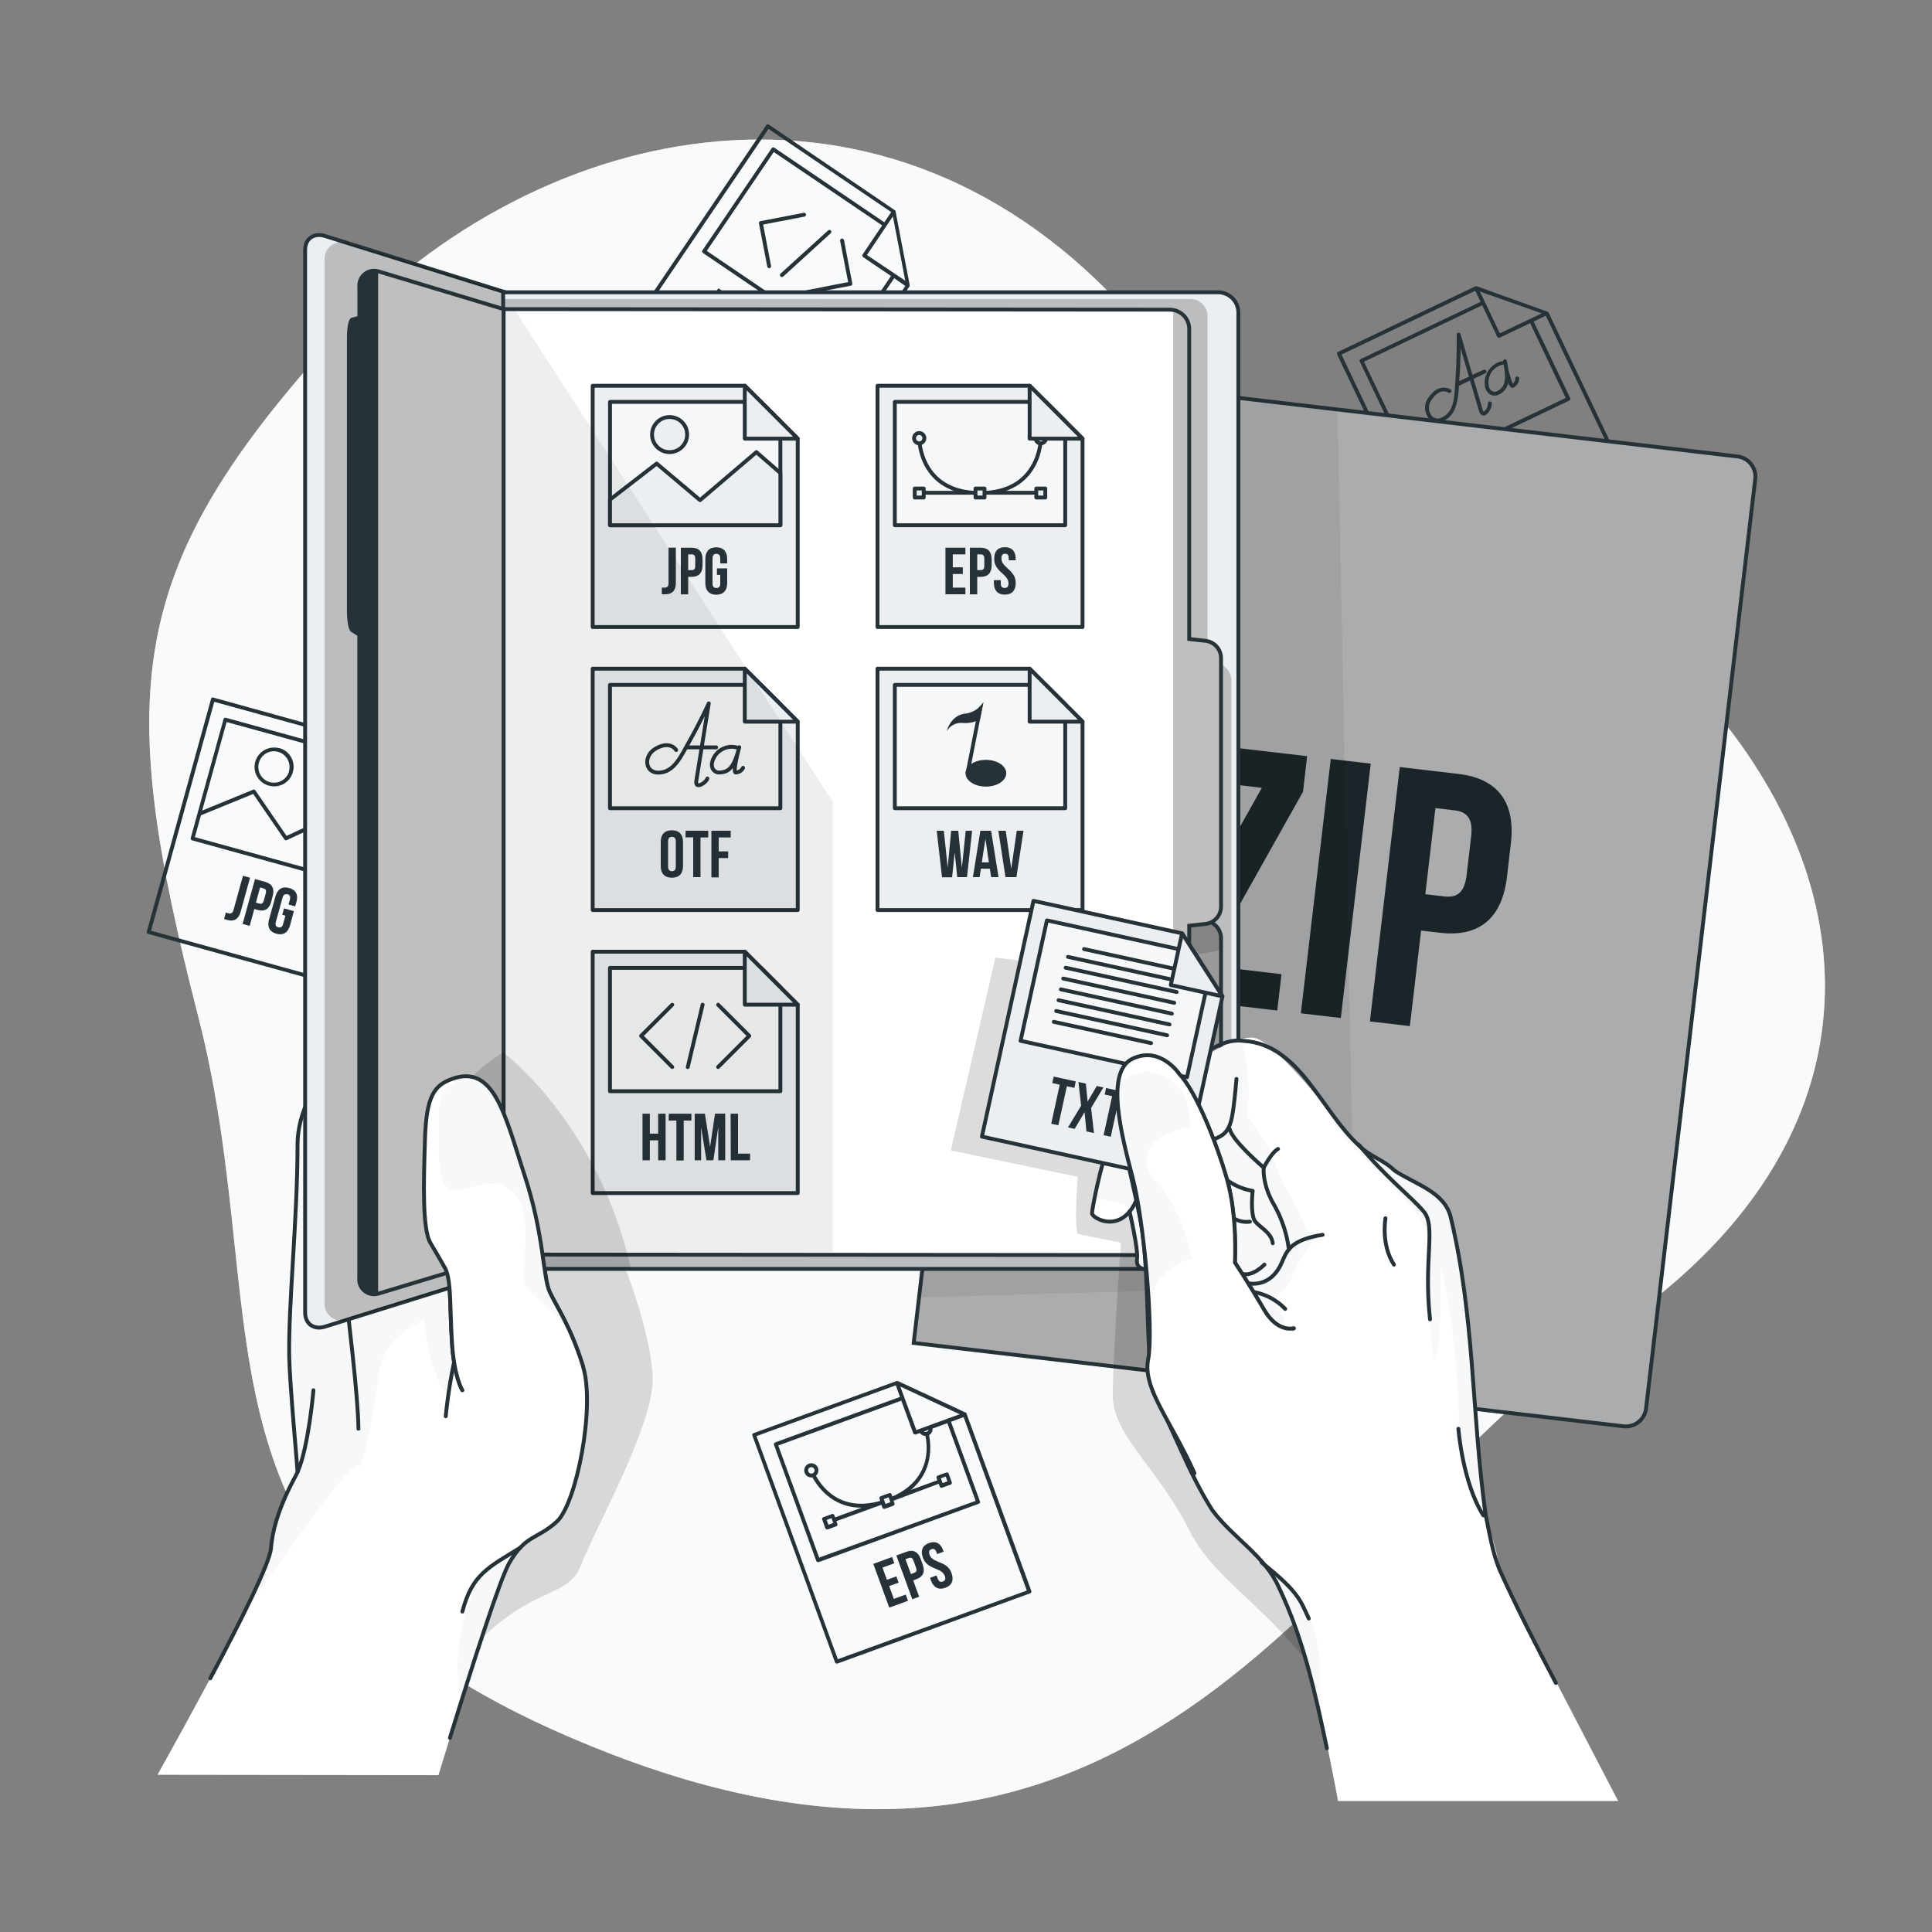 <svg xmlns="http://www.w3.org/2000/svg" xmlns:xlink="http://www.w3.org/1999/xlink" viewBox="0 0 500 500"><rect x="0" y="0" width="500" height="500" fill="#808080" stroke="none"/><defs><clipPath id="freepik--clip-path--inject-18"><path d="M454.25,124,426,364.51a5.26,5.26,0,0,1-5.84,4.61l-183.7-21.56,29.47-251,183.7,21.57A5.26,5.26,0,0,1,454.25,124Z" style="fill:#ECEFF1;stroke:#263238;stroke-miterlimit:10"></path></clipPath><clipPath id="freepik--clip-path-2--inject-18"><path d="M320.49,80.91V323.12a5.28,5.28,0,0,1-5.27,5.27h-185V75.65h185A5.26,5.26,0,0,1,320.49,80.91Z" style="fill:#ECEFF1;stroke:#263238;stroke-miterlimit:10"></path></clipPath><clipPath id="freepik--clip-path-3--inject-18"><path d="M316,242.81v64.31a4.52,4.52,0,0,1-4,4.49l-2.14.24-18.68,2V236L312,238.31A4.53,4.53,0,0,1,316,242.81Z" style="fill:#999;stroke:#263238;stroke-linecap:round;stroke-linejoin:round"></path></clipPath><clipPath id="freepik--clip-path-4--inject-18"><path d="M316,170.31v64.31a4.52,4.52,0,0,1-4,4.49l-4.23.46v80.22a5,5,0,0,1-4.16,4.94,4.27,4.27,0,0,1-.87.08l-172.42-.14V80l172.42.14a4.28,4.28,0,0,1,.87.09,5,5,0,0,1,4.16,4.93v80.22l4.23.47A4.51,4.51,0,0,1,316,170.31Z" style="fill:#fff;stroke:#263238;stroke-miterlimit:10"></path></clipPath><clipPath id="freepik--clip-path-5--inject-18"><path d="M130.32,80V325l-32.08,9.7-.38.1a3.84,3.84,0,0,1-4.89-4V164.24l-1.77-1.1c-.52-.31-.91-2.49-.91-5V87.39c0-2.54.39-4.57.91-4.7L93,82.23v-8a3.83,3.83,0,0,1,4.89-4l.38.1Z" style="fill:#bfbfbf;stroke:#263238;stroke-miterlimit:10"></path></clipPath><clipPath id="freepik--clip-path-6--inject-18"><path d="M119.66,359.77s-2.15-3.28-2.7-12.44-.16-15.22-1.6-18.8c0,0-1.79-3.23-3.94-6.81s-1.79-15.46-1.44-26.85,2.48-14,7-15.64c11-4,13.74,9.63,18.8,25s4.7,26.27,6.49,30.14,5.42,8.88,8.63,19.27" style="fill:#fff;stroke:#263238;stroke-linecap:round;stroke-linejoin:round"></path></clipPath><clipPath id="freepik--clip-path-7--inject-18"><path d="M309.14,381.27c-6.28-13.95-13.45-21.91-12-29.44s-1.08-35.85-4-47-7.21-27.5,0-30.86,12.09,4,12.09,4c4.3,4.48,9.68,17.92,12.37,27.43s2,21.33,2,21.33,4,6.09,7.53,12.19,7.71,4.84,7.71,4.84" style="fill:#fff;stroke:#263238;stroke-linecap:round;stroke-linejoin:round"></path></clipPath></defs><g id="freepik--background-simple--inject-18"><path d="M158.12,453.93C42,409.08,72.65,346.2,51.29,263s-19-115,33-173.11S226.13,10.27,290.2,79s123.36,62.17,160,113.23S480,303.75,413.79,346.41,301.36,509.23,158.12,453.93Z" style="fill:#ECEFF1"></path><path d="M158.12,453.93C42,409.08,72.65,346.2,51.29,263s-19-115,33-173.11S226.13,10.27,290.2,79s123.36,62.17,160,113.23S480,303.75,413.79,346.41,301.36,509.23,158.12,453.93Z" style="fill:#fff;opacity:0.7"></path></g><g id="freepik--Files--inject-18"><path d="M207.64,114.64a.48.48,0,0,0,.41-.22l27.36-40.36,0-.06s0,0,0-.06a.46.46,0,0,0,0-.26l-1.2-6.23h0l-1.34-7h0l-1.11-5.82a.59.59,0,0,0-.12-.22l-.05,0s0,0,0,0L199,32.26a.49.49,0,0,0-.69.13l-35,51.7a.51.51,0,0,0,.14.7l43.92,29.77A.54.54,0,0,0,207.64,114.64ZM224.36,66,231.08,56l3.2,16.65Zm-1.11-.15a.5.5,0,0,0,.13.7l7.21,4.88-12,17.72L182.91,64.93l17.34-25.59,28.05,19ZM198.89,33.37l31.76,21.52-1.79,2.64L200.4,38.23a.51.51,0,0,0-.7.14L181.8,64.78a.51.51,0,0,0-.08.38.54.54,0,0,0,.21.32l36.5,24.74a.52.52,0,0,0,.7-.14L231.42,72l2.88,2-26.8,39.54L164.41,84.24Z" style="fill:#263238"></path><path d="M196.42,57.83,198.57,69a.49.49,0,0,0,.49.4h.09a.5.5,0,0,0,.4-.58l-2.05-10.7,10.69-2.06a.49.49,0,0,0,.4-.58.5.5,0,0,0-.58-.4l-11.19,2.15A.5.5,0,0,0,196.42,57.83Z" style="fill:#263238"></path><path d="M208.8,75.1a.5.5,0,0,0-.4.58.51.51,0,0,0,.49.41h.1l11.19-2.15a.48.48,0,0,0,.39-.58l-2.14-11.2a.5.5,0,0,0-1,.19L219.5,73Z" style="fill:#263238"></path><path d="M202,71.53a.52.52,0,0,0,.37.16.5.5,0,0,0,.34-.13L215,60.35a.48.48,0,0,0,0-.7.49.49,0,0,0-.7,0L202,70.82A.5.5,0,0,0,202,71.53Z" style="fill:#263238"></path><polygon points="189.27 76.88 186.37 81.16 184.58 79.95 187.48 75.67 185.91 74.61 179.15 84.59 180.72 85.65 183.62 81.38 185.4 82.58 182.5 86.86 184.1 87.94 190.86 77.96 189.27 76.88" style="fill:#263238"></polygon><polygon points="195.43 83.14 196.39 81.71 191.54 78.42 190.58 79.85 192.22 80.96 186.42 89.52 187.99 90.58 193.79 82.03 195.43 83.14" style="fill:#263238"></polygon><polygon points="201.47 85.15 195.61 91.52 195.58 91.5 199.24 83.64 197.06 82.16 190.3 92.15 191.66 93.07 196.45 86.02 196.48 86.03 192.83 93.87 194.32 94.87 200.23 88.43 200.25 88.45 195.4 95.61 196.88 96.61 203.65 86.63 201.47 85.15" style="fill:#263238"></polygon><polygon points="204.79 87.4 198.02 97.38 202.17 100.2 203.14 98.77 200.56 97.02 206.36 88.47 204.79 87.4" style="fill:#263238"></polygon><path d="M62.88,226.65l-2.45,8.87c-.25.89-.78,1-1.36.82a6.36,6.36,0,0,1-.62-.19L58,237.81a6.83,6.83,0,0,0,.87.28c1.38.38,2.79.12,3.43-2.2l2.41-8.73Z" style="fill:#263238"></path><path d="M70.57,231.87c.51-1.86-.11-3.12-1.93-3.63L66,227.5l-3.21,11.62,1.82.51,1.21-4.37.86.24c1.83.5,3-.26,3.52-2.12Zm-1.8-.62L68.29,233c-.23.83-.62,1-1.2.85l-.86-.24,1.08-3.94.87.24C68.76,230.06,69,230.42,68.77,231.25Z" style="fill:#263238"></path><path d="M74.82,229.81c-1.8-.5-3,.31-3.53,2.17l-1.67,6c-.52,1.86.12,3.18,1.91,3.67s3-.31,3.53-2.17l1-3.68-2.56-.71-.46,1.66.83.23-.59,2.14c-.23.83-.67,1-1.26.87s-.86-.56-.63-1.39l1.73-6.28c.23-.83.69-1,1.27-.88s.86.58.63,1.41l-.35,1.24,1.73.48.31-1.13C77.25,231.62,76.61,230.3,74.82,229.81Z" style="fill:#263238"></path><path d="M103.1,208.35a.51.51,0,0,0,0-.25l-3.13-5.51h0l-3.5-6.18h0l-2.92-5.14a.47.47,0,0,0-.19-.18l0,0-.06,0L55.25,180.54a.5.5,0,0,0-.38,0,.54.54,0,0,0-.24.3L38,241.09a.5.5,0,0,0,.35.61L89.5,255.83l.13,0a.5.5,0,0,0,.48-.37l13-47a.2.2,0,0,0,0-.07Zm-7.37,6.18-3.94-5.95a.5.5,0,0,0-.62-.18l-17,7.93-8.07-11.77a.5.5,0,0,0-.6-.18l-13.18,5.4,6.32-22.92,32.67,9-2.4,8.68a.51.51,0,0,0,.35.62l8.4,2.32ZM52,211l13.53-5.53,8.07,11.78a.49.49,0,0,0,.62.17l17-7.92,4.18,6.32L92,228.13,50.44,216.65Zm38-6.64,3.19-11.56,8.36,14.75Zm-.75,50.38L39.1,240.87l16.36-59.24,37,10.22-.84,3.07-33.15-9.16a.52.52,0,0,0-.62.35l-8.49,30.76a.5.5,0,0,0,.35.61l42.5,11.74.14,0h0a.5.5,0,0,0,.24-.06l0,0,0,0a.51.51,0,0,0,.16-.24l5.83-21.11,3.36.93Z" style="fill:#263238"></path><path d="M72.27,193.64a5.07,5.07,0,0,0-3.83.48,5,5,0,0,0-2.37,3,5,5,0,0,0,3.52,6.2,4.84,4.84,0,0,0,1.35.19,5,5,0,0,0,4.85-3.7,5,5,0,0,0-3.52-6.21Zm2.56,5.94A4,4,0,0,1,67,197.43a4,4,0,0,1,3.89-3,4.06,4.06,0,0,1,3.9,5.12Z" style="fill:#263238"></path><path d="M421.73,124.83l-21-44,0,0,0,0a.47.47,0,0,0-.21-.16L382.2,74.1a.46.46,0,0,0-.26,0h-.06l-.06,0L346.28,91.07a.49.49,0,0,0-.23.66l26.89,56.38a.46.46,0,0,0,.28.25.51.51,0,0,0,.17,0,.38.38,0,0,0,.21,0l47.89-22.84A.5.5,0,0,0,421.73,124.83ZM388.16,86.26,383,75.45l16,5.65Zm-.69.89a.51.51,0,0,0,.46.28.54.54,0,0,0,.21-.05L396,83.63,405.21,103,366.32,121.5,353,93.61,383.6,79Zm-13.85,60.08L347.17,91.75l34.62-16.51,1.38,2.87-31,14.81a.55.55,0,0,0-.26.28.53.53,0,0,0,0,.39l13.74,28.8a.48.48,0,0,0,.45.28.54.54,0,0,0,.21,0l39.8-19a.5.5,0,0,0,.24-.67L396.9,83.2l3.15-1.5,20.56,43.11Z" style="fill:#263238"></path><path d="M372,109.31a3.74,3.74,0,0,0,1.59-.38c3.34-1.59,3.73-5.22,4-9.15l.08,0,2.77-1.32c1.07,3.65,2.05,7,2.32,7.88.39,1.27,1.15,1.23,1.46,1.15,1-.26,2-2.21,1.83-3.2a.51.51,0,0,0-.59-.39.5.5,0,0,0-.39.59,2.78,2.78,0,0,1-.7,1.72c-.23.26-.38.31-.4.31s-.13-.07-.25-.47c-.27-.91-1.27-4.31-2.36-8l3-1.42a.5.5,0,1,0-.43-.9L381.06,97,378,86.52a.5.5,0,0,0-1,.14v.6c0,1.59,0,5.83-.28,10.13,0,.55-.07,1.09-.1,1.63-.24,4.23-.43,7.57-3.43,9a2.17,2.17,0,0,1-2.74-.48,3.49,3.49,0,0,1,.2-4.27c2.14-3,4.08-1.73,4.17-1.67a.5.5,0,0,0,.56-.83s-2.8-1.86-5.54,1.91a4.47,4.47,0,0,0-.16,5.5A3,3,0,0,0,372,109.31Zm6-19.19c.59,2,1.39,4.72,2.16,7.35l-2.5,1.19c0-.4,0-.8.07-1.2C377.9,94.78,378,92.13,378,90.12Z" style="fill:#263238"></path><path d="M384.28,99.74a2.86,2.86,0,0,0,1.39,2.34,2.35,2.35,0,0,0,1.16.31,2.09,2.09,0,0,0,.92-.2,4.28,4.28,0,0,0,2.58-3.1,2.41,2.41,0,0,0,.78,1.2.67.67,0,0,0,.6,0,2.68,2.68,0,0,0,1.47-2.37.51.51,0,0,0-.51-.48.5.5,0,0,0-.49.5,1.72,1.72,0,0,1-.69,1.33,25.27,25.27,0,0,1-1.36-5c0-.25-.09-.51-.14-.78a.5.5,0,0,0-1,0,.5.5,0,0,0-.3,0A5.7,5.7,0,0,0,384.28,99.74Zm4.63-5.36a.51.51,0,0,0,.21-.1,2.38,2.38,0,0,0,.05.26c.72,4.18.26,5.74-1.85,6.75a1.27,1.27,0,0,1-1.15-.08,1.91,1.91,0,0,1-.9-1.57A4.65,4.65,0,0,1,388.91,94.38Z" style="fill:#263238"></path><path d="M386.89,121.9c-.83-1.74-2.22-2.3-3.9-1.5s-2.12,2.24-1.29,4l2.7,5.66c.83,1.74,2.22,2.3,3.9,1.5s2.12-2.24,1.29-4Zm.67,8.08c-.54.26-1,.13-1.4-.65l-2.8-5.87c-.37-.78-.17-1.24.37-1.5s1-.13,1.4.65l2.8,5.88C388.3,129.26,388.1,129.72,387.56,130Z" style="fill:#263238"></path><polygon points="392.28 118.03 391.54 116.48 386.25 119 386.99 120.56 388.78 119.7 393.23 129.03 394.94 128.22 390.49 118.89 392.28 118.03" style="fill:#263238"></polygon><polygon points="398.51 119.09 396.3 120.14 394.73 116.86 397.55 115.52 396.81 113.97 392.28 116.13 397.47 127.01 399.19 126.19 397.04 121.7 399.25 120.65 398.51 119.09" style="fill:#263238"></polygon><path d="M250.15,365.88l0-.05,0-.06a.52.52,0,0,0-.19-.17l-5.75-2.68h0l-6.44-3h0l-5.36-2.49a.48.48,0,0,0-.26,0H232l-37,13.48a.48.48,0,0,0-.28.26.46.46,0,0,0,0,.38l21.39,58.68a.53.53,0,0,0,.26.29.52.52,0,0,0,.21,0,.47.47,0,0,0,.17,0l49.85-18.17a.5.5,0,0,0,.3-.64Zm-13,4.22L233,358.84,248.37,366Zm3.19-.1a.81.81,0,0,1-.49.53.77.77,0,0,1-.63,0s-.05,0-.08-.06Zm-4,.91a.5.5,0,0,0,.47.33.57.57,0,0,0,.18,0l1.07-.39a1.75,1.75,0,0,0,.7.59,1.86,1.86,0,0,0,.74.17c.69,3.44,1.07,11.37-8.5,15.66l-.06,0-.2-.56a.51.51,0,0,0-.26-.28.5.5,0,0,0-.38,0l-2.19.8a.49.49,0,0,0-.3.64l.2.56-.05,0c-10.1,2.88-14.91-3.44-16.59-6.52a1.82,1.82,0,0,0,.46-.6,1.88,1.88,0,0,0,.06-1.4,1.83,1.83,0,1,0-1.72,2.45l.3,0a16.81,16.81,0,0,0,3.63,4.52,13.56,13.56,0,0,0,9,3.3H223l-6.88,2.51-.2-.56a.48.48,0,0,0-.26-.28.46.46,0,0,0-.38,0l-2.19.8a.49.49,0,0,0-.3.64l.8,2.19a.5.5,0,0,0,.47.33l.17,0,2.19-.8a.55.55,0,0,0,.28-.26.5.5,0,0,0,0-.38l-.25-.69,11.57-4.22.08,0,.25.69a.44.44,0,0,0,.25.28.54.54,0,0,0,.22.05l.17,0,2.19-.8a.5.5,0,0,0,.3-.64l-.25-.68.08,0L242.93,384l.25.69a.5.5,0,0,0,.47.33l.18,0,2.18-.8a.49.49,0,0,0,.3-.64l-.79-2.19a.51.51,0,0,0-.65-.3l-2.19.8a.5.5,0,0,0-.29.64l.2.56-6.88,2.51c5.67-4.7,5.31-11.13,4.73-14.19a1.81,1.81,0,0,0,.9-1.7l3.83-1.4,7.33,20.11L212,403.1l-10.59-29,31.84-11.61Zm-5.92,17.85-1.25.46-.45-1.25,1.25-.46Zm-21.22-7.95a.82.82,0,0,1,.49-1.06.92.92,0,0,1,.28-.05.83.83,0,0,1,.78.55.86.86,0,0,1,0,.63.78.78,0,0,1-.47.42A.81.81,0,0,1,209.2,380.81Zm6.45,13.34-1.25.46-.46-1.25,1.25-.46Zm27.85-11.57,1.25-.45.45,1.25-1.25.45ZM216.83,429.4l-21.05-57.74,36.05-13.14,1.09,3-32.31,11.78a.5.5,0,0,0-.3.64l10.93,30a.45.45,0,0,0,.26.28.46.46,0,0,0,.21.05.51.51,0,0,0,.17,0l41.43-15.1a.51.51,0,0,0,.3-.64l-7.5-20.58,3.27-1.2,16.36,44.88Z" style="fill:#263238"></path><polygon points="231.33 413.79 230.12 410.47 232.57 409.58 231.98 407.96 229.53 408.85 228.38 405.69 231.46 404.57 230.87 402.95 226.01 404.73 230.14 416.05 235 414.28 234.41 412.67 231.33 413.79" style="fill:#263238"></polygon><path d="M238.27,403.43c-.67-1.81-1.9-2.48-3.68-1.83l-2.62.95,4.13,11.33,1.78-.65L236.33,409l.84-.31c1.78-.65,2.29-1.95,1.63-3.77Zm-1.69,3.62-.84.31-1.4-3.84.84-.3c.57-.21,1-.06,1.26.75l.62,1.7C237.36,406.47,237.15,406.85,236.58,407.05Z" style="fill:#263238"></path><path d="M243,404.27c-1.54-.59-2.12-1.07-2.42-1.9s-.08-1.24.49-1.44,1,0,1.29.79l.17.47,1.69-.61-.13-.36c-.66-1.81-1.93-2.52-3.66-1.89s-2.25,2-1.59,3.8c.47,1.3,1.29,2.06,3.25,2.83,1.54.6,2.12,1.08,2.42,1.91s.05,1.23-.52,1.43-1,.05-1.32-.76l-.3-.81-1.68.62.25.69c.66,1.81,1.95,2.52,3.7,1.88s2.27-2,1.61-3.81C245.77,405.81,245,405,243,404.27Z" style="fill:#263238"></path></g><g id="freepik--book-2--inject-18"><path d="M454.25,124,426,364.51a5.26,5.26,0,0,1-5.84,4.61l-183.7-21.56,29.47-251,183.7,21.57A5.26,5.26,0,0,1,454.25,124Z" style="fill:#ECEFF1"></path><g style="clip-path:url(#freepik--clip-path--inject-18)"><path d="M338.29,195.7l-1.08,9.22L312,249.81l19.65,2.31-1.1,9.4L300.29,258l1.08-9.22,25.19-44.89-18.71-2.2,1.1-9.4Z" style="fill:#263238"></path><path d="M344.4,196.42l10.35,1.21L347,263.46l-10.34-1.22Z" style="fill:#263238"></path><path d="M391,218.38l-1,8.56c-1.24,10.53-7,15.67-17.33,14.46l-4.89-.58-2.91,24.73-10.34-1.21,7.73-65.83,15.23,1.79C387.85,201.52,392.25,207.85,391,218.38Zm-19.51-9.25-2.62,22.29,4.89.57c3.29.39,5.26-.91,5.81-5.61l1.16-9.87c.55-4.7-1.06-6.42-4.35-6.8Z" style="fill:#263238"></path><path d="M454.25,124,426,364.51a5.26,5.26,0,0,1-5.84,4.61l-183.7-21.56,29.47-251,183.7,21.57A5.26,5.26,0,0,1,454.25,124Z" style="fill-opacity:0.7;opacity:0.4"></path></g><path d="M454.25,124,426,364.51a5.26,5.26,0,0,1-5.84,4.61l-183.7-21.56,29.47-251,183.7,21.57A5.26,5.26,0,0,1,454.25,124Z" style="fill:none;stroke:#263238;stroke-miterlimit:10"></path></g><g id="freepik--book-1--inject-18"><path d="M350.53,324a8.61,8.61,0,0,1-8.36,8.78l-104.32,3L265.94,96.54l80.2,9.42Z" style="fill-opacity:0.7;opacity:0.1"></path><path d="M115.14,286.91s6.1-9.64,14.33-14.08c0,0,23.44,17.28,31.81,54,0,0,6.84,16.68,7.61,29s-14.41,38.63-18.62,49.42-18.34,2.42-40.56,38.17l16.74-58.58-9.08-52.39Z" style="fill-opacity:0.7;opacity:0.2"></path><path d="M113.48,459.41c6.06-19.89,15.52-50.18,18.38-55,4.29-7.32,7.16-5.94,12.25-10.6s10-29.76,6.77-40.16c-.66-2.14-1.34-4.06-2-5.78h0c-.56-1.4-1.11-2.69-1.65-3.86-.2-.43-.39-.85-.59-1.26-1.77-3.66-3.36-6.2-4.37-8.36-1.79-3.87-1.43-14.78-6.49-30.14s-7.78-28.93-18.8-25c-4.5,1.61-6.62,4.26-7,15.64s-.72,23.27,1.44,26.85c.68,1.13,1.32,2.22,1.89,3.2l.52.93c.64,1.08,1.11,1.93,1.35,2.36a1.8,1.8,0,0,1,.1.18.57.57,0,0,1,.07.13l0,0-.16-.1-.54-.34c-.18-.13-.41-.27-.65-.45s-.81-.58-1.29-1c-.24-.19-.5-.39-.77-.62l-.41-.34c-.29-.23-.58-.48-.88-.76l-1-.89-1.21-1.16c-1-1-2-2-3-3.26-.19-.21-.39-.44-.58-.68l-.94-1.13-.84-1.08c-.41-.51-.81-1.06-1.2-1.62-.21-.28-.42-.56-.61-.85-.41-.58-.82-1.18-1.22-1.8s-.82-1.26-1.23-1.93c-.21-.32-.41-.66-.61-1-.4-.68-.8-1.39-1.2-2.11l-.6-1.11-.7-1.33-.48-1c-.2-.4-.39-.8-.58-1.21s-.3-.64-.45-1-.38-.84-.57-1.27-.38-.88-.56-1.33-.37-.89-.56-1.35a93.07,93.07,0,0,1-3-8.89c-.11-.36-.22-.73-.32-1.1-.2-.72-.4-1.43-.58-2.17-.14-.55-.29-1.11-.42-1.68-.68-2.86-1.29-5.87-1.8-9.06,0,0-9.27,9.37-9.27,21.3,0,19.13-2.39,41.13-2.15,54.85C75,358.6,77,379.8,77,381l0,0a.07.07,0,0,1,0,.06.06.06,0,0,1,0,0,74.44,74.44,0,0,0-4.51,9.67,0,0,0,0,1,0,0,37.27,37.27,0,0,0-2.29,9.77c-.18,2.4-3.08,9-7.17,17.2-6.45,13-15.87,30.13-22.28,41.62Z" style="fill:#fff"></path><path d="M137,398.55a16.58,16.58,0,0,0-5.09,5.83c-2,3.44-7.34,19.59-12.44,35.8a41.72,41.72,0,0,1,.25-19.61C123.63,404.57,130,402.24,137,398.55Z" style="fill:#ECEFF1;opacity:0.4"></path><path d="M148.86,347.83c-9.81-11.24-23.94-16.13-26-11.28-2.48,5.8-6,21.33-6.88,25.32l-.6-1c-5-8.05-5.64-19.46-5.64-19.46l-3.94,2.38a16.25,16.25,0,0,0-7.7,11.5c-1.51,10-4.19,26.31-5.32,24S74.61,401.1,63,417.79c4.09-8.23,7-14.8,7.17-17.2a37.27,37.27,0,0,1,2.29-9.77,0,0,0,0,0,0,0c2.44-5.18,4.18-8.89,4.51-9.67a.06.06,0,0,0,0,0,.07.07,0,0,0,0-.06l0,0c0-1.17-2-22.37-2.15-29.86C74.61,337.39,77,315.39,77,296.26c0-11.93,9.27-21.3,9.27-21.3.51,3.19,1.12,6.2,1.8,9.06.13.57.28,1.13.42,1.68.18.74.38,1.45.58,2.17.1.37.21.74.32,1.1a93.07,93.07,0,0,0,3,8.89c.18.46.37.91.56,1.35s.37.89.56,1.33.38.86.57,1.27.3.66.45,1,.38.81.58,1.21l.48,1,.7,1.33.6,1.11c.4.72.8,1.43,1.2,2.11l.61,1c.41.66.82,1.31,1.23,1.93s.81,1.22,1.22,1.8c.2.29.4.58.61.85.39.56.8,1.11,1.2,1.62l.84,1.08.94,1.13.58.68c1.06,1.23,2.07,2.3,3,3.26l1.21,1.16,1,.89c.3.28.59.52.88.76l.41.34c.27.23.53.43.77.62.48.38.92.69,1.29,1l.65.45.54.34.16.1,0,0a.57.57,0,0,0-.07-.13,1.8,1.8,0,0,0-.1-.18c-.24-.43-.71-1.28-1.35-2.36l-.52-.93c-.57-1-1.21-2.07-1.89-3.2-2.16-3.58-1.79-15.46-1.44-26.85s2.48-14,7-15.64c11-4,13.75,9.63,18.8,25s4.7,26.27,6.49,30.14c1,2.16,2.6,4.7,4.37,8.36.2.4.4.83.59,1.26C147.75,345.14,148.3,346.43,148.86,347.83Z" style="fill:#ECEFF1;opacity:0.4"></path><path d="M115.75,362.81s.08-.33.21-.94C119.94,368.41,115.75,362.81,115.75,362.81Z" style="fill:#ECEFF1;opacity:0.4"></path><path d="M116.44,449.77c5.82-18.84,13-41.27,15.41-45.39,4.31-7.32,7.17-5.94,12.26-10.6s10-29.76,6.77-40.16-6.84-15.41-8.63-19.27-1.43-14.78-6.49-30.14-7.79-28.93-18.8-25c-4.5,1.62-6.62,4.26-7,15.64s-.71,23.26,1.44,26.85,3.94,6.81,3.94,6.81S92.76,315.74,86.27,275c0,0-9.27,9.37-9.27,21.3,0,19.13-2.39,41.13-2.15,54.86C75,358.6,77,379.8,77,381c0,.35-6.14,10.08-6.86,19.62-.29,3.87-7.67,18.63-15.72,33.73" style="fill:none;stroke:#263238;stroke-linecap:round;stroke-linejoin:round"></path><path d="M115.36,328.53c1.44,3.58,1,9.63,1.6,18.8s2.7,12.44,2.7,12.44" style="fill:none;stroke:#263238;stroke-linecap:round;stroke-linejoin:round"></path><path d="M117.51,352.53a133.48,133.48,0,0,0-2.15,14" style="fill:none;stroke:#263238;stroke-linecap:round;stroke-linejoin:round"></path><path d="M89.91,338.75s2.84,23.12,2.85,31" style="fill:none;stroke:#263238;stroke-linecap:round;stroke-linejoin:round"></path><path d="M134.59,400.59c-8.11,5-12.42,6.81-14.93,16.49" style="fill:none;stroke:#263238;stroke-linecap:round;stroke-linejoin:round"></path><path d="M77,381c2.87-6.55,4.12-21.2,4.12-21.2" style="fill:none;stroke:#263238;stroke-linecap:round;stroke-linejoin:round"></path><path d="M84.05,343.35l46.74-14.58V75.64L84.05,61.06c-2.79-.87-5.08.72-5.08,3.55V339.8C79,342.63,81.26,344.22,84.05,343.35Z" style="fill:#ECEFF1;stroke:#263238;stroke-miterlimit:10"></path><path d="M130.8,75.65V328.77L89.7,341.58A4.36,4.36,0,0,1,84,337.42V67a4.36,4.36,0,0,1,5.66-4.16Z" style="fill-opacity:0.7;opacity:0.3"></path><path d="M320.49,80.91V323.12a5.28,5.28,0,0,1-5.27,5.27h-185V75.65h185A5.26,5.26,0,0,1,320.49,80.91Z" style="fill:#ECEFF1"></path><g style="clip-path:url(#freepik--clip-path-2--inject-18)"><path d="M318.68,176.1v151a5.23,5.23,0,0,1-3.46,1.3h-185v-251H308.09a4.4,4.4,0,0,1,4.41,4.4v89.67l1.77.08A4.57,4.57,0,0,1,318.68,176.1Z" style="fill-opacity:0.7;opacity:0.3"></path></g><path d="M320.49,80.91V323.12a5.28,5.28,0,0,1-5.27,5.27h-185V75.65h185A5.26,5.26,0,0,1,320.49,80.91Z" style="fill:none;stroke:#263238;stroke-miterlimit:10"></path><path d="M316,242.81v64.31a4.52,4.52,0,0,1-4,4.49l-2.14.24-18.68,2V236L312,238.31A4.53,4.53,0,0,1,316,242.81Z" style="fill:#999"></path><g style="clip-path:url(#freepik--clip-path-3--inject-18)"><path d="M316,242.81v3.07L309.86,247v64.82l-18.68,2V236L312,238.31A4.53,4.53,0,0,1,316,242.81Z" style="fill-opacity:0.7;opacity:0.2"></path></g><path d="M316,242.81v64.31a4.52,4.52,0,0,1-4,4.49l-2.14.24-18.68,2V236L312,238.31A4.53,4.53,0,0,1,316,242.81Z" style="fill:none;stroke:#263238;stroke-linecap:round;stroke-linejoin:round"></path><path d="M316,170.31v64.31a4.52,4.52,0,0,1-4,4.49l-4.23.46v80.22a5,5,0,0,1-4.16,4.94,4.27,4.27,0,0,1-.87.08l-172.42-.14V80l172.42.14a4.28,4.28,0,0,1,.87.09,5,5,0,0,1,4.16,4.93v80.22l4.23.47A4.51,4.51,0,0,1,316,170.31Z" style="fill:#fff"></path><g style="clip-path:url(#freepik--clip-path-4--inject-18)"><path d="M316,170.31v64.31a4.52,4.52,0,0,1-4,4.49l-4.23.46v80.22a5,5,0,0,1-4.16,4.94V80.2a5,5,0,0,1,4.16,4.93v80.22l4.23.47A4.51,4.51,0,0,1,316,170.31Z" style="fill:#bfbfbf"></path><polygon points="206.45 113.52 206.45 162.28 153.39 162.28 153.39 99.83 192.75 99.83 201.96 109.03 206.45 113.52" style="fill:#ECEFF1;stroke:#263238;stroke-linecap:round;stroke-linejoin:round"></polygon><polygon points="201.96 109.03 201.96 135.92 157.87 135.92 157.87 104.01 196.94 104.01 201.96 109.03" style="fill:#fff;opacity:0.5"></polygon><polygon points="201.96 109.03 201.96 135.92 157.87 135.92 157.87 104.01 196.94 104.01 201.96 109.03" style="fill:none;stroke:#263238;stroke-linecap:round;stroke-linejoin:round"></polygon><path d="M171.28,152.08c.2,0,.45,0,.65,0,.61,0,1.09-.22,1.09-1.16v-9.19h1.89v9.06c0,2.41-1.29,3-2.72,3a6.7,6.7,0,0,1-.91,0Z" style="fill:#263238"></path><path d="M181.82,144.73v1.56c0,1.93-.93,3-2.83,3h-.89v4.53h-1.9V141.75H179C180.89,141.75,181.82,142.8,181.82,144.73Zm-3.72-1.26v4.08H179c.61,0,.93-.27.93-1.14v-1.8c0-.87-.32-1.14-.93-1.14Z" style="fill:#263238"></path><path d="M185.54,147.09h2.65v3.82c0,1.93-1,3-2.82,3s-2.83-1.1-2.83-3v-6.27c0-1.93,1-3,2.83-3s2.82,1.1,2.82,3v1.17H186.4v-1.29c0-.86-.38-1.19-1-1.19s-1,.33-1,1.19V151c0,.86.38,1.17,1,1.17s1-.31,1-1.17v-2.22h-.86Z" style="fill:#263238"></path><polygon points="206.45 113.52 192.75 113.52 192.75 99.83 201.96 109.03 206.45 113.52" style="fill:#ECEFF1;stroke:#263238;stroke-linecap:round;stroke-linejoin:round"></polygon><polygon points="201.96 122.42 201.96 135.92 157.87 135.92 157.87 129.3 169.94 119.97 181.17 129.44 195.75 117.01 201.96 122.42" style="fill:#ECEFF1;stroke:#263238;stroke-linecap:round;stroke-linejoin:round"></polygon><circle cx="173.29" cy="112.47" r="4.54" style="fill:#ECEFF1;stroke:#263238;stroke-linecap:round;stroke-linejoin:round"></circle><polygon points="280.16 113.52 280.16 162.28 227.1 162.28 227.1 99.83 266.47 99.83 275.68 109.03 280.16 113.52" style="fill:#ECEFF1;stroke:#263238;stroke-linecap:round;stroke-linejoin:round"></polygon><polygon points="275.68 109.03 275.68 135.92 231.58 135.92 231.58 104.01 270.65 104.01 275.68 109.03" style="fill:#fff;opacity:0.5"></polygon><polygon points="275.68 109.03 275.68 135.92 231.58 135.92 231.58 104.01 270.65 104.01 275.68 109.03" style="fill:none;stroke:#263238;stroke-linecap:round;stroke-linejoin:round"></polygon><line x1="238.48" y1="127.53" x2="268.77" y2="127.53" style="fill:none;stroke:#263238;stroke-linecap:round;stroke-linejoin:round"></line><path d="M237.9,113.52s0,14.07,15.73,14.07,15.73-14.07,15.73-14.07" style="fill:none;stroke:#263238;stroke-linecap:round;stroke-linejoin:round"></path><path d="M239.22,113.52a1.33,1.33,0,0,1-2.65,0,1.33,1.33,0,1,1,2.65,0Z" style="fill:#ECEFF1;stroke:#263238;stroke-linecap:round;stroke-linejoin:round"></path><path d="M270.68,113.52a1.33,1.33,0,0,1-2.65,0,1.33,1.33,0,1,1,2.65,0Z" style="fill:#ECEFF1;stroke:#263238;stroke-linecap:round;stroke-linejoin:round"></path><rect x="236.73" y="126.43" width="2.33" height="2.33" style="fill:#ECEFF1;stroke:#263238;stroke-linecap:round;stroke-linejoin:round"></rect><rect x="252.46" y="126.43" width="2.33" height="2.33" style="fill:#ECEFF1;stroke:#263238;stroke-linecap:round;stroke-linejoin:round"></rect><rect x="268.19" y="126.43" width="2.33" height="2.33" style="fill:#ECEFF1;stroke:#263238;stroke-linecap:round;stroke-linejoin:round"></rect><polygon points="280.16 113.52 266.47 113.52 266.47 99.83 275.68 109.03 280.16 113.52" style="fill:#ECEFF1;stroke:#263238;stroke-linecap:round;stroke-linejoin:round"></polygon><path d="M246.58,146.83h2.6v1.72h-2.6v3.53h3.27v1.72h-5.17V141.75h5.17v1.72h-3.27Z" style="fill:#263238"></path><path d="M256.64,144.73v1.56c0,1.93-.93,3-2.83,3h-.9v4.53H251V141.75h2.79C255.71,141.75,256.64,142.8,256.64,144.73Zm-3.73-1.26v4.08h.9c.6,0,.93-.27.93-1.14v-1.8c0-.87-.33-1.14-.93-1.14Z" style="fill:#263238"></path><path d="M260.06,141.61c1.85,0,2.79,1.1,2.79,3V145h-1.79v-.5c0-.86-.34-1.19-.95-1.19s-.94.33-.94,1.19.37,1.53,1.62,2.62c1.58,1.39,2.08,2.39,2.08,3.77,0,1.93-1,3-2.83,3s-2.82-1.1-2.82-3v-.74H259V151c0,.86.38,1.17,1,1.17s1-.31,1-1.17-.37-1.53-1.61-2.62c-1.59-1.39-2.09-2.39-2.09-3.77C257.27,142.71,258.22,141.61,260.06,141.61Z" style="fill:#263238"></path><polygon points="280.16 186.76 280.16 235.52 227.1 235.52 227.1 173.06 266.47 173.06 275.68 182.27 280.16 186.76" style="fill:#ECEFF1;stroke:#263238;stroke-linecap:round;stroke-linejoin:round"></polygon><polygon points="275.68 182.27 275.68 209.16 231.58 209.16 231.58 177.25 270.65 177.25 275.68 182.27" style="fill:#fff;opacity:0.5"></polygon><polygon points="275.68 182.27 275.68 209.16 231.58 209.16 231.58 177.25 270.65 177.25 275.68 182.27" style="fill:none;stroke:#263238;stroke-linecap:round;stroke-linejoin:round"></polygon><polygon points="280.16 186.76 266.47 186.76 266.47 173.06 275.68 182.27 280.16 186.76" style="fill:#ECEFF1;stroke:#263238;stroke-linecap:round;stroke-linejoin:round"></polygon><ellipse cx="255.15" cy="200.11" rx="5.27" ry="3.46" style="fill:#263238"></ellipse><path d="M254.51,181.72l-3.62,18.39h-1l2.65-13.44.69-3.49a6.71,6.71,0,0,0,1.29-1.45Z" style="fill:#263238"></path><path d="M254.51,181.73l-.9,4.45a6.43,6.43,0,0,1-1.08.49,8.55,8.55,0,0,1-3.5.43,4.24,4.24,0,0,0-4,2.12c0-.2,1.09-4.13,4.74-4.53a6.42,6.42,0,0,0,3.46-1.51A6.71,6.71,0,0,0,254.51,181.73Z" style="fill:#263238"></path><path d="M247.07,220.62h0l-.67,6.42h-2.6L242.42,215h1.84l1,9.51h0l.9-9.51H248l.93,9.58h0l1-9.58h1.65L250.26,227h-2.52Z" style="fill:#263238"></path><path d="M258.42,227h-1.91l-.33-2.18h-2.33l-.32,2.18h-1.74L253.72,215h2.77Zm-4.33-3.82h1.83l-.89-6.1h0Z" style="fill:#263238"></path><path d="M261.71,224.82h0l1.43-9.84h1.74L263.05,227h-2.83L258.37,215h1.91Z" style="fill:#263238"></path><polygon points="206.45 260 206.45 308.76 153.39 308.76 153.39 246.3 192.75 246.3 201.96 255.51 206.45 260" style="fill:#ECEFF1;stroke:#263238;stroke-linecap:round;stroke-linejoin:round"></polygon><polygon points="201.96 255.51 201.96 282.4 157.86 282.4 157.86 250.49 196.94 250.49 201.96 255.51" style="fill:#fff;opacity:0.5"></polygon><polygon points="201.96 255.51 201.96 282.4 157.86 282.4 157.86 250.49 196.94 250.49 201.96 255.51" style="fill:none;stroke:#263238;stroke-linecap:round;stroke-linejoin:round"></polygon><polygon points="206.45 260 192.75 260 192.75 246.3 201.96 255.51 206.45 260" style="fill:#ECEFF1;stroke:#263238;stroke-linecap:round;stroke-linejoin:round"></polygon><polyline points="173.97 260.03 165.92 268.09 173.97 276.14" style="fill:none;stroke:#263238;stroke-linecap:round;stroke-linejoin:round"></polyline><polyline points="185.85 276.14 193.91 268.09 185.85 260.03" style="fill:none;stroke:#263238;stroke-linecap:round;stroke-linejoin:round"></polyline><line x1="181.84" y1="260.01" x2="177.99" y2="276.16" style="fill:none;stroke:#263238;stroke-linecap:round;stroke-linejoin:round"></line><path d="M168.18,300.28h-1.9V288.22h1.9v5.17h2.15v-5.17h1.93v12.06h-1.93v-5.16h-2.15Z" style="fill:#263238"></path><path d="M173.09,288.22h5.85V290h-2v10.33h-1.89V290h-2Z" style="fill:#263238"></path><path d="M183.77,296.79h0l1.28-8.57h2.63v12.06h-1.79v-8.65h0l-1.27,8.65h-1.79l-1.38-8.52h0v8.52h-1.66V288.22h2.64Z" style="fill:#263238"></path><path d="M189.09,288.22H191v10.34h3.12v1.72h-5Z" style="fill:#263238"></path><polygon points="206.45 186.76 206.45 235.52 153.39 235.52 153.39 173.06 192.75 173.06 201.96 182.27 206.45 186.76" style="fill:#ECEFF1;stroke:#263238;stroke-linecap:round;stroke-linejoin:round"></polygon><polygon points="201.96 182.27 201.96 209.16 157.86 209.16 157.86 177.25 196.94 177.25 201.96 182.27" style="fill:#fff;opacity:0.5"></polygon><polygon points="201.96 182.27 201.96 209.16 157.86 209.16 157.86 177.25 196.94 177.25 201.96 182.27" style="fill:none;stroke:#263238;stroke-linecap:round;stroke-linejoin:round"></polygon><polygon points="206.45 186.76 192.75 186.76 192.75 173.06 201.96 182.27 206.45 186.76" style="fill:#ECEFF1;stroke:#263238;stroke-linecap:round;stroke-linejoin:round"></polygon><path d="M175,194.11s-1.43-2.49-5.15-.47c-3.43,1.86-3,6.32.49,6.32,4.08,0,5.8-4.07,8.2-8.34,2.52-4.46,4.61-9,4.89-9.59,0,0-2.87,17.75-3.23,20.08s2.6.44,2.87-.63" style="fill:none;stroke:#263238;stroke-linecap:round;stroke-linejoin:round"></path><path d="M190.55,193.42a5.18,5.18,0,0,0-6.14,3.5c-.64,1.79.5,3,1.62,3,2.87,0,4-1.69,5.29-6.54,0,0-1.81,6.54-.91,6.54a2.17,2.17,0,0,0,1.89-1.21" style="fill:none;stroke:#263238;stroke-linecap:round;stroke-linejoin:round"></path><line x1="177.96" y1="193.42" x2="185.35" y2="193.42" style="fill:none;stroke:#263238;stroke-linecap:round;stroke-linejoin:round"></line><path d="M171,217.88c0-1.93,1-3,2.88-3s2.88,1.1,2.88,3v6.27c0,1.93-1,3-2.88,3s-2.88-1.1-2.88-3Zm1.9,6.39c0,.86.38,1.19,1,1.19s1-.33,1-1.19v-6.51c0-.86-.38-1.19-1-1.19s-1,.33-1,1.19Z" style="fill:#263238"></path><path d="M177.44,215h5.85v1.73h-2V227h-1.89V216.71h-2Z" style="fill:#263238"></path><path d="M186,220.34h2.45v1.73H186v5h-1.89V215h5v1.73H186Z" style="fill:#263238"></path><polygon points="130.26 75.64 215.5 207.49 215.5 324.15 130.8 324.15 130.26 75.64" style="fill-opacity:0.7;opacity:0.1"></polygon></g><path d="M316,170.31v64.31a4.52,4.52,0,0,1-4,4.49l-4.23.46v80.22a5,5,0,0,1-4.16,4.94,4.27,4.27,0,0,1-.87.08l-172.42-.14V80l172.42.14a4.28,4.28,0,0,1,.87.09,5,5,0,0,1,4.16,4.93v80.22l4.23.47A4.51,4.51,0,0,1,316,170.31Z" style="fill:none;stroke:#263238;stroke-miterlimit:10"></path><path d="M130.32,80V325l-32.08,9.7-.38.1a3.84,3.84,0,0,1-4.89-4V164.24l-1.77-1.1c-.52-.31-.91-2.49-.91-5V87.39c0-2.54.39-4.57.91-4.7L93,82.23v-8a3.83,3.83,0,0,1,4.89-4l.38.1Z" style="fill:#bfbfbf"></path><g style="clip-path:url(#freepik--clip-path-5--inject-18)"><path d="M97.86,70.22V334.76a3.84,3.84,0,0,1-4.89-4V164.24l-1.77-1.1c-.52-.31-.91-2.49-.91-5V87.39c0-2.54.39-4.57.91-4.7L93,82.23v-8A3.83,3.83,0,0,1,97.86,70.22Z" style="fill:#263238"></path></g><path d="M130.32,80V325l-32.08,9.7-.38.1a3.84,3.84,0,0,1-4.89-4V164.24l-1.77-1.1c-.52-.31-.91-2.49-.91-5V87.39c0-2.54.39-4.57.91-4.7L93,82.23v-8a3.83,3.83,0,0,1,4.89-4l.38.1Z" style="fill:none;stroke:#263238;stroke-miterlimit:10"></path><path d="M163.32,328.39H130.79v.38l-13.18,4.11-2.25-45.83s6.34-10,14.9-14.64l.53.41C134.37,275.68,155.35,293.63,163.32,328.39Z" style="fill-opacity:0.7;opacity:0.2"></path><path d="M119.66,359.77s-2.15-3.28-2.7-12.44-.16-15.22-1.6-18.8c0,0-1.79-3.23-3.94-6.81s-1.79-15.46-1.44-26.85,2.48-14,7-15.64c11-4,13.74,9.63,18.8,25s4.7,26.27,6.49,30.14,5.42,8.88,8.63,19.27" style="fill:#fff"></path><g style="clip-path:url(#freepik--clip-path-6--inject-18)"><path d="M147.49,344.57c-5.57-6.23-11.06-10.41-11.75-12.33-1.06-3,2.66-18.54-2.86-23.68s-12.55.51-16.17-.76-3.2-7.69-3.2-20c0-6,4-8.35,8.07-9.19,7.31,1,9.91,12.67,14.18,25.6,5.06,15.36,4.7,26.27,6.49,30.14C143.42,336.87,145.38,339.89,147.49,344.57Z" style="fill:#ECEFF1;opacity:0.4"></path></g><path d="M119.66,359.77s-2.15-3.28-2.7-12.44-.16-15.22-1.6-18.8c0,0-1.79-3.23-3.94-6.81s-1.79-15.46-1.44-26.85,2.48-14,7-15.64c11-4,13.74,9.63,18.8,25s4.7,26.27,6.49,30.14,5.42,8.88,8.63,19.27" style="fill:none;stroke:#263238;stroke-linecap:round;stroke-linejoin:round"></path></g><g id="freepik--left-hand--inject-18"><path d="M257.61,247.83l-11.54,49.89,32.86,6.85s-1.21,14.49.23,14.82,10.93,2.2,10.93,2.2S288,350.82,288,361.17s11.67,18.7,19.7,34.7,25,20.67,44,53.9L368.76,377,328,282.8l-42.78-31.68Z" style="fill-opacity:0.7;opacity:0.2"></path><path d="M292.33,313.56s2.3,9.71,1.93,12.34,2.38,2.63,2.39,2.63c.9,9.83,1.22,19.38.48,23.3-1.44,7.53,5.73,15.49,12,29.44s10.57,16.51,17.38,23.11,5.85,13,10.1,20.72c2.45,4.49,6.61,24.73,9.68,41h72.49c-10.62-20.42-26.9-51.71-28.81-55.37-2.87-5.48-1.43-8.31-6.09-18.55,0,0-5.24-75.14-9.61-80.33s-18.59-11.64-22.6-15.59-20.88-26.17-26.78-27.6S305.19,278,305.19,278s-5-7.29-12.09-4c-4.73,2.2-4.53,10-3,18.26-.07.11-2.5,4-3.74,6.14s-3.76,14.34-3.76,15.6C282.61,315.08,288.23,318.49,292.33,313.56Z" style="fill:#fff"></path><path d="M329.39,336.17s5,7.05,2.15,7.2-11-3.71-15.5-15.05c-1.05-2.64-2.28-5.4-3.55-8.1a7.43,7.43,0,0,0-13.89,1.21l-2,7.1s-2.75,0-2.39-2.63c.33-2.33-1.44-10.22-1.85-12l.75-1.5-9.86-2.49c.37-1.82.84-4,1.33-6,.07-.28.13-.55.21-.81l0-.14c.06-.23.11-.44.18-.65a20.61,20.61,0,0,1,1.32-3.94c1.23-2.12,3.67-6,3.74-6.15-1.54-8.25-1.74-16.06,3-18.26,7.13-3.32,12.09,4,12.09,4l.55-.43a2,2,0,0,0,.28-.19c1.16-.87,3.45-2.51,6.12-4.16.39-.24.79-.48,1.2-.71a42.45,42.45,0,0,1,5.63-2.84c.66-.25,1.31-.48,1.94-.66.2-.05.41-.12.62-.16a61.63,61.63,0,0,1,1.39,19.87l6.47,9.87a35.28,35.28,0,0,0,4.18,10.14,51.81,51.81,0,0,1,4.74,10.14s1.19-1,2.86.72c0,0-4.91,6.07-6.4,10.22A13.35,13.35,0,0,1,329.39,336.17Z" style="fill:#ECEFF1;opacity:0.4"></path><path d="M377.44,364.63c-.89-24.23-4.72-37.36-4.72-37.36s1,19.6-1.67,25c0,0-2.16-17.51-1-28.89s-24.65-27-25.71-35.55c3.26,3.87,6,7.15,7.3,8.46,4,3.95,18.23,10.4,22.59,15.59s9.46,78,9.62,80.28C381.14,387,377.93,378.17,377.44,364.63Z" style="fill:#ECEFF1;opacity:0.4"></path><path d="M341.61,442.94c-1.86-8.45-3.67-15.43-5-17.84C332.71,418,333.21,412,328,406a16.92,16.92,0,0,0,2.52,1.73C335,410,340,419.52,341.17,426.2,341.78,429.62,341.77,436.76,341.61,442.94Z" style="fill:#ECEFF1;opacity:0.4"></path><path d="M290.11,292.26s-2.49,4-3.74,6.15-3.76,14.34-3.76,15.6,7.72,5.73,11.65-3.77" style="fill:none;stroke:#263238;stroke-linecap:round;stroke-linejoin:round"></path><path d="M343.4,452.46c-3-14.15-6-28.19-12.44-41.67-3.62-8.16-11.78-12.69-17.21-19.94-6.35-10-10-20.84-15.41-30.81-1.81-13.59-.91-27.19-2.72-41.69-1.81-10-4.53-19.93-6.34-29.9,0-5.44-1.81-10.88,3.62-14.5,4.53-1.81,9.07.9,12.29,4,4.77-3.66-.39-.55,0,0,4.93-4,10.37-9.47,16.71-8.56,14.5.9,19.94,18.12,29.91,27.18,2.72,2.72,6.34,3.63,9.06,6.35,5.44,3.62,12.69,5.43,14.5,11.78,6.34,26.28,5.44,50.75,9.06,77,.91,4.53,1.81,10,3.63,14.5,4.53,10,9.51,19.71,14.6,29.35" style="fill:none;stroke:#263238;stroke-linecap:round;stroke-linejoin:round"></path><path d="M305.19,278c4.3,4.48,9.68,17.92,12.37,27.43s2,21.33,2,21.33,4,6.09,7.53,12.19,7.71,4.84,7.71,4.84" style="fill:none;stroke:#263238;stroke-linecap:round;stroke-linejoin:round"></path><path d="M322.91,332.09a7.33,7.33,0,0,0,7.2-2.66c3.23-3.77,1.07-8.07,12.19-9.86" style="fill:none;stroke:#263238;stroke-linecap:round;stroke-linejoin:round"></path><path d="M333.56,323.34a31.75,31.75,0,0,0-3.81-11.49c-3.23-5.55-2.69-9.67-2.69-9.67s-8.06-6.87-8.78-9.92" style="fill:none;stroke:#263238;stroke-linecap:round;stroke-linejoin:round"></path><path d="M320,279.23s-.43,4.95-.81,7.71c-.71,5.32-1.84,6.72-5.13,7.93" style="fill:none;stroke:#263238;stroke-linecap:round;stroke-linejoin:round"></path><path d="M317.56,305.41a15.73,15.73,0,0,0,6.63,2.78s-.71,6.36.72,8,4.12,2.87,4.48,5.56" style="fill:none;stroke:#263238;stroke-linecap:round;stroke-linejoin:round"></path><path d="M319.28,315.29a6.34,6.34,0,0,0,4.2.87" style="fill:none;stroke:#263238;stroke-linecap:round;stroke-linejoin:round"></path><path d="M327.24,327.27s-3.12,3.28-5.86,2.36" style="fill:none;stroke:#263238;stroke-linecap:round;stroke-linejoin:round"></path><path d="M292.33,313.56s2.3,9.71,1.93,12.34,2.39,2.63,2.39,2.63" style="fill:none;stroke:#263238;stroke-linecap:round;stroke-linejoin:round"></path><path d="M327.06,302.18s2-3.94,3.7-4.84" style="fill:none;stroke:#263238;stroke-linecap:round;stroke-linejoin:round"></path><path d="M324.31,334.35a15,15,0,0,1,8.3,4.4" style="fill:none;stroke:#263238;stroke-linecap:round;stroke-linejoin:round"></path><path d="M351.68,296.26c7.11,8.61,13.56,13.45,16.79,17.3s-.1,12.34,1.62,27.88" style="fill:none;stroke:#263238;stroke-linecap:round;stroke-linejoin:round"></path><path d="M358.56,315.29s-1.22,6.79,2.19,12" style="fill:none;stroke:#263238;stroke-linecap:round;stroke-linejoin:round"></path><path d="M326.52,404.38c9.68,7.68,10,9.83,12.19,14.49" style="fill:none;stroke:#263238;stroke-linecap:round;stroke-linejoin:round"></path><path d="M383.89,392.18c-5.38-8.44-6.46-22.42-6.46-22.42" style="fill:none;stroke:#263238;stroke-linecap:round;stroke-linejoin:round"></path><polygon points="316.37 257.86 305.95 305.49 254.12 294.15 267.46 233.14 305.92 241.55 312.95 252.51 316.37 257.86" style="fill:#ECEFF1;stroke:#263238;stroke-linecap:round;stroke-linejoin:round"></polygon><polygon points="312.95 252.51 307.2 278.78 264.12 269.36 270.94 238.19 309.12 246.54 312.95 252.51" style="fill:#fff;opacity:0.5"></polygon><polygon points="312.95 252.51 307.2 278.78 264.12 269.36 270.94 238.19 309.12 246.54 312.95 252.51" style="fill:none;stroke:#263238;stroke-linecap:round;stroke-linejoin:round"></polygon><line x1="280.55" y1="245.62" x2="305.73" y2="251.12" style="fill:none;stroke:#263238;stroke-linecap:round;stroke-linejoin:round"></line><line x1="276.4" y1="247.64" x2="305.12" y2="253.92" style="fill:none;stroke:#263238;stroke-linecap:round;stroke-linejoin:round"></line><line x1="275.79" y1="250.44" x2="304.51" y2="256.73" style="fill:none;stroke:#263238;stroke-linecap:round;stroke-linejoin:round"></line><line x1="275.17" y1="253.25" x2="303.89" y2="259.53" style="fill:none;stroke:#263238;stroke-linecap:round;stroke-linejoin:round"></line><line x1="274.56" y1="256.05" x2="303.28" y2="262.33" style="fill:none;stroke:#263238;stroke-linecap:round;stroke-linejoin:round"></line><line x1="273.95" y1="258.85" x2="302.67" y2="265.13" style="fill:none;stroke:#263238;stroke-linecap:round;stroke-linejoin:round"></line><line x1="273.34" y1="261.65" x2="302.05" y2="267.93" style="fill:none;stroke:#263238;stroke-linecap:round;stroke-linejoin:round"></line><line x1="272.72" y1="264.45" x2="297.9" y2="269.96" style="fill:none;stroke:#263238;stroke-linecap:round;stroke-linejoin:round"></line><polygon points="278.41 279.86 272.69 278.61 272.32 280.3 274.26 280.72 272.05 290.82 273.9 291.22 276.11 281.12 278.05 281.55 278.41 279.86" style="fill:#263238"></polygon><polygon points="283.85 281.05 281.47 285.08 281.02 280.44 279.1 280.01 279.79 286.16 276.39 291.77 278.13 292.15 280.68 287.82 281.17 292.81 283.12 293.24 282.38 286.73 285.56 281.43 283.85 281.05" style="fill:#263238"></polygon><polygon points="286.25 281.58 285.88 283.26 287.82 283.69 285.61 293.78 287.46 294.19 289.67 284.09 291.61 284.51 291.98 282.83 286.25 281.58" style="fill:#263238"></polygon><polygon points="316.37 257.86 303 254.93 305.92 241.55 312.95 252.51 316.37 257.86" style="fill:#ECEFF1;stroke:#263238;stroke-linecap:round;stroke-linejoin:round"></polygon><path d="M309.14,381.27c-6.28-13.95-13.45-21.91-12-29.44s-1.08-35.85-4-47-7.21-27.5,0-30.86,12.09,4,12.09,4c4.3,4.48,9.68,17.92,12.37,27.43s2,21.33,2,21.33,4,6.09,7.53,12.19,7.71,4.84,7.71,4.84" style="fill:#fff"></path><g style="clip-path:url(#freepik--clip-path-7--inject-18)"><path d="M308.55,325.9s-11.9,1.31-11,16.76c-.26-11.66-2.21-29.51-4.41-37.79-2.06-7.77-4.76-18.11-3.74-24.78,3.24-2.25,7.06-3.66,10.78-2.11,9.3,3.86,7.63,13.59,7.63,13.59s-10.83,1.84-11.12,8.19S304.13,306.1,308.55,325.9Z" style="fill:#ECEFF1;opacity:0.4"></path></g><path d="M309.14,381.27c-6.28-13.95-13.45-21.91-12-29.44s-1.08-35.85-4-47-7.21-27.5,0-30.86,12.09,4,12.09,4c4.3,4.48,9.68,17.92,12.37,27.43s2,21.33,2,21.33,4,6.09,7.53,12.19,7.71,4.84,7.71,4.84" style="fill:none;stroke:#263238;stroke-linecap:round;stroke-linejoin:round"></path></g></svg>